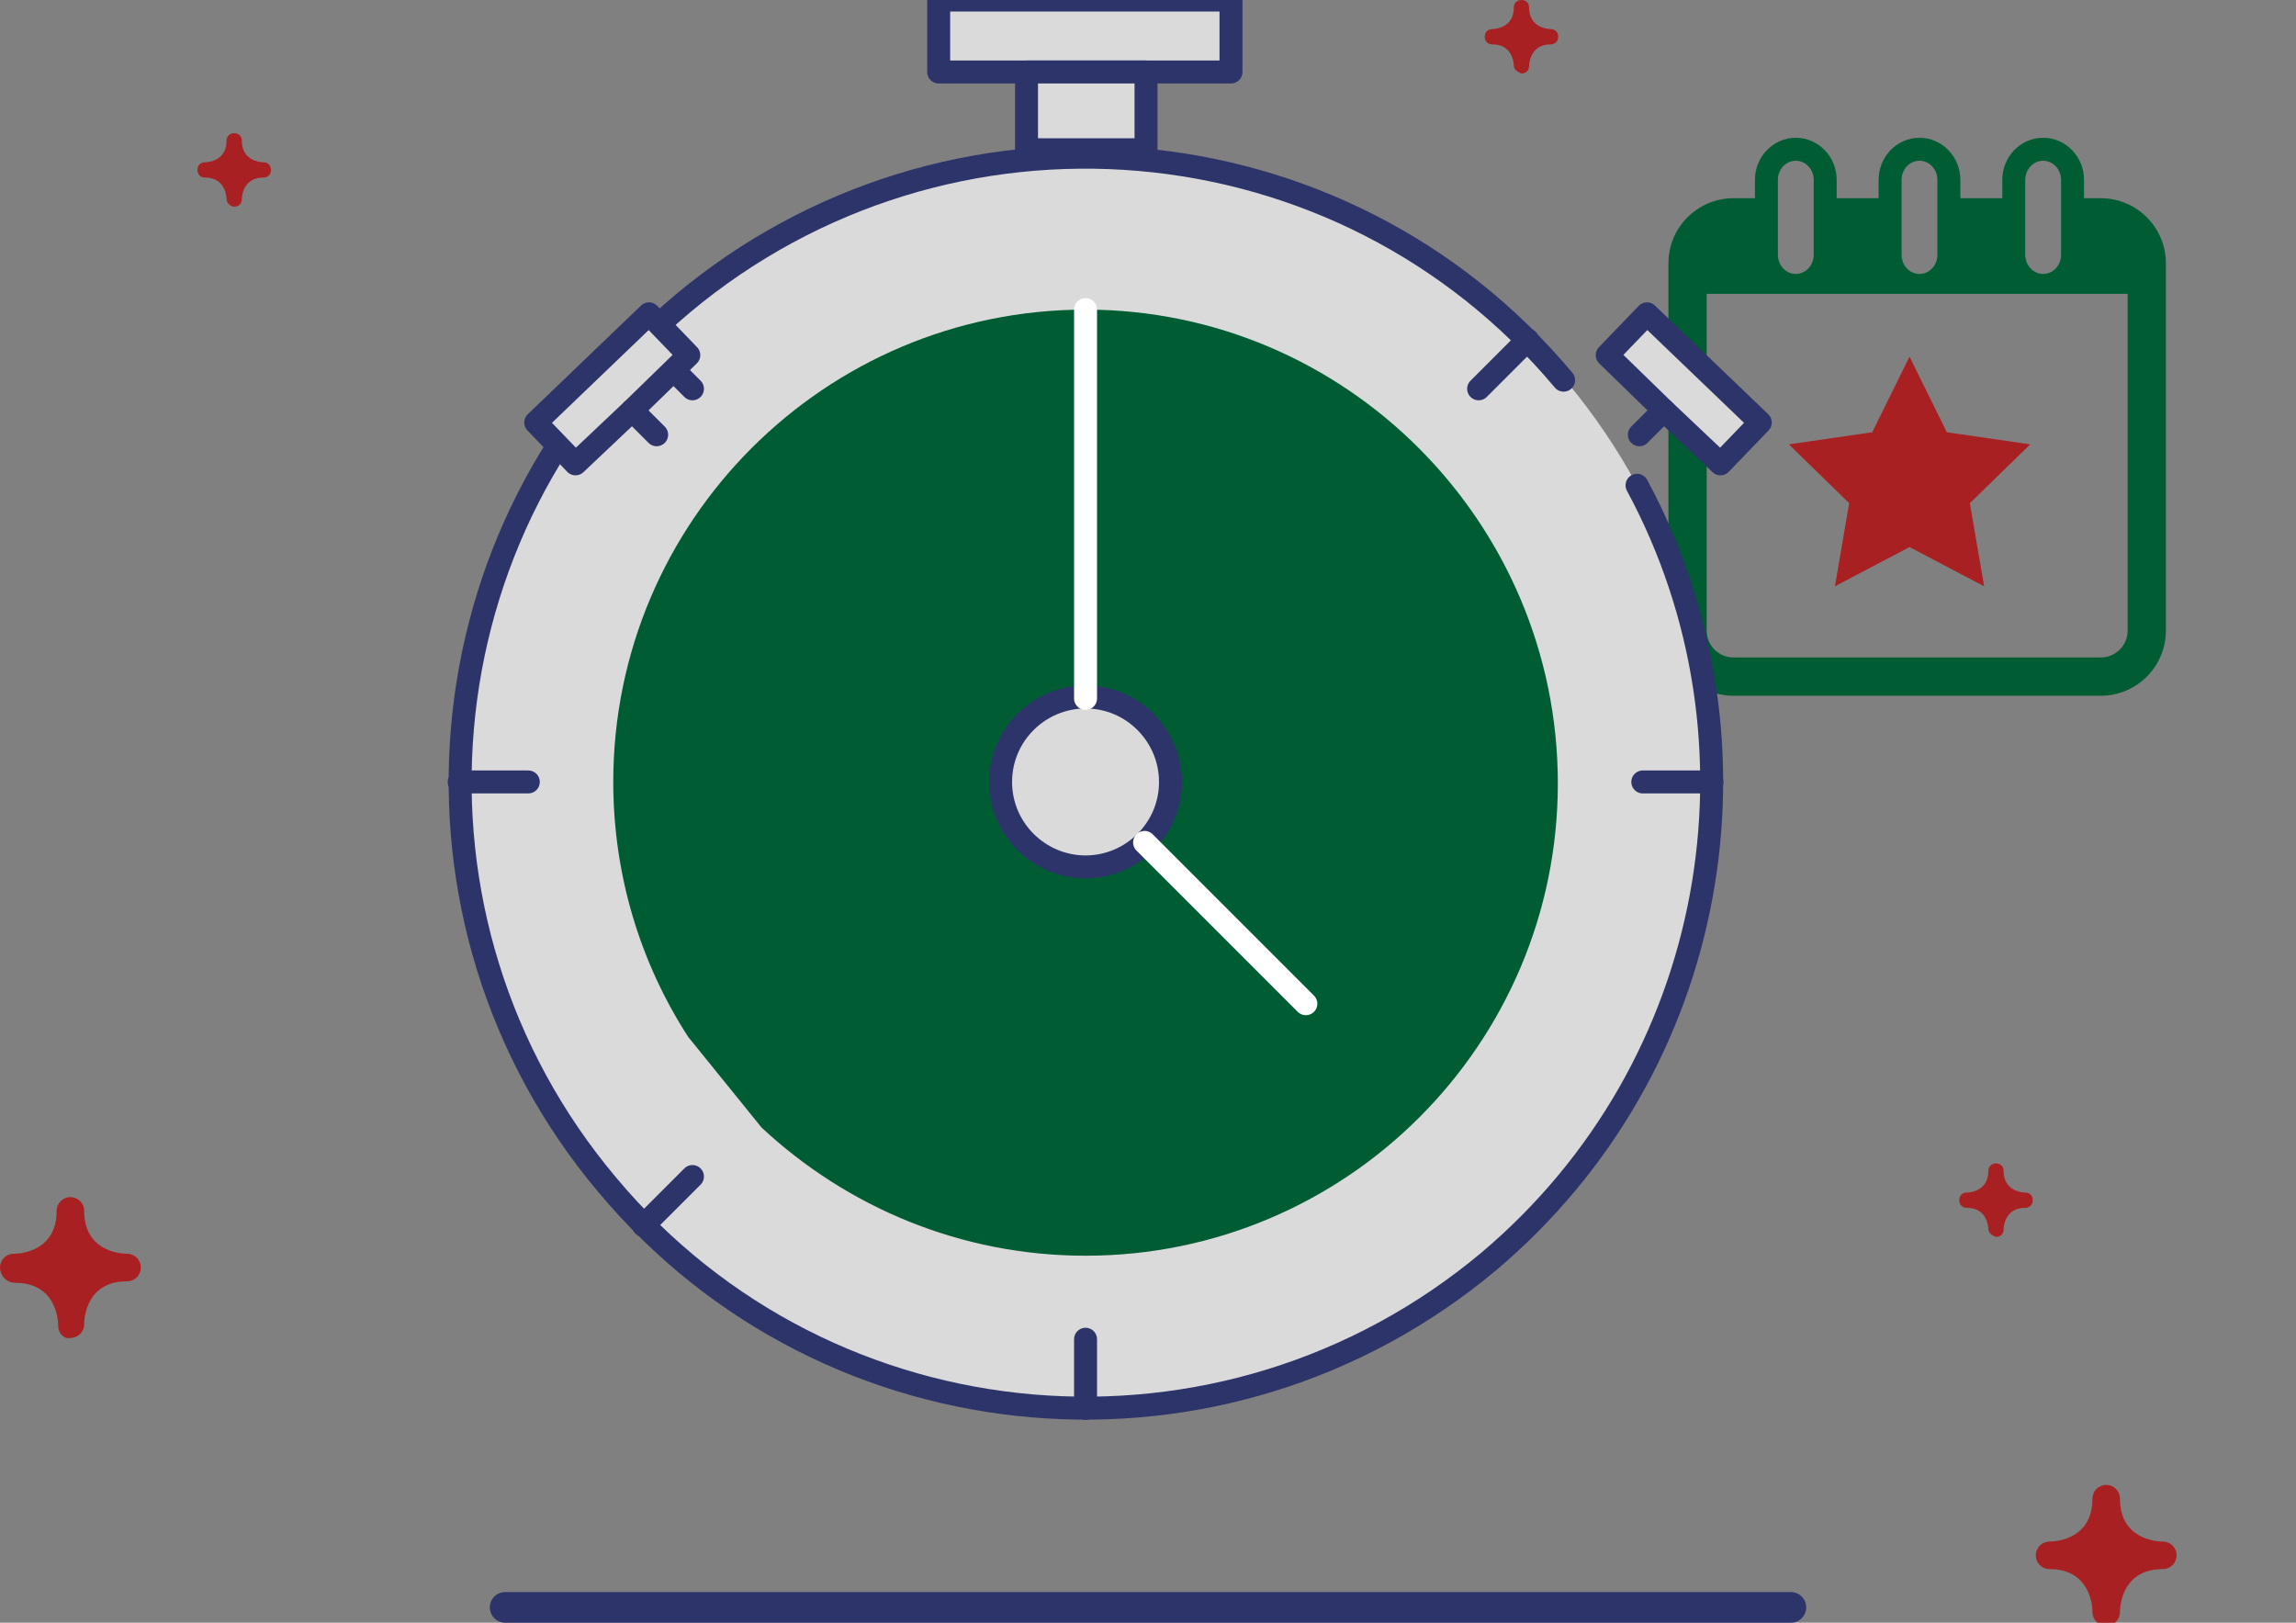 <svg width="150" height="106" viewBox="0 0 150 106" fill="none" xmlns="http://www.w3.org/2000/svg">
<rect x="0" y="0" width="150" height="106" fill="#808080" stroke="none"/>
<g clip-path="url(#clip0_1565_901)">
<path d="M137.25 12.948H136.152V11.75C136.152 10.234 134.955 9 133.482 9C132.008 9 130.812 10.234 130.812 11.75V12.947H128.072V11.75C128.072 10.234 126.875 9 125.402 9C123.929 9 122.732 10.234 122.732 11.75V12.947H119.992V11.75C119.992 10.234 118.795 9 117.322 9C115.849 9 114.652 10.234 114.652 11.75V12.947H113.25C110.907 12.947 109 14.854 109 17.197V41.197C109 43.54 110.907 45.447 113.25 45.447H137.25C139.594 45.447 141.5 43.54 141.5 41.197V17.197C141.5 14.854 139.593 12.948 137.25 12.948ZM132.312 11.75C132.312 11.061 132.837 10.5 133.482 10.5C134.128 10.5 134.652 11.061 134.652 11.75V16.645C134.652 17.334 134.128 17.895 133.482 17.895C132.837 17.895 132.312 17.334 132.312 16.645V11.75ZM124.232 11.75C124.232 11.061 124.757 10.5 125.402 10.5C126.047 10.5 126.572 11.061 126.572 11.75V16.645C126.572 17.334 126.047 17.895 125.402 17.895C124.757 17.895 124.232 17.334 124.232 16.645V11.75ZM116.151 11.75C116.151 11.061 116.676 10.5 117.321 10.5C117.966 10.5 118.491 11.061 118.491 11.75V16.645C118.491 17.334 117.966 17.895 117.321 17.895C116.676 17.895 116.151 17.334 116.151 16.645V11.75ZM139 41.198C139 42.163 138.215 42.948 137.25 42.948H113.25C112.285 42.948 111.5 42.163 111.5 41.198V19.198H139V41.198Z" fill="#005D33"/>
<path d="M119.878 38.298L124.752 35.737L129.625 38.298L128.694 32.87L132.637 29.027L127.189 28.236L124.752 23.298L122.315 28.236L116.865 29.027L120.809 32.87L119.878 38.298Z" fill="#A92023"/>
<path d="M33 105H117" stroke="#2D346A" stroke-width="2" stroke-miterlimit="10" stroke-linecap="round"/>
<path d="M70.92 92C93.497 92 111.84 73.656 111.84 51.08C111.84 28.503 93.497 10.254 70.92 10.254C48.343 10.254 30 28.597 30 51.174C30 73.751 48.343 92 70.92 92Z" fill="#DADADA"/>
<path d="M30 51.079H34.515" stroke="#2D346A" stroke-width="1.5" stroke-miterlimit="10" stroke-linecap="round" stroke-linejoin="round"/>
<path d="M106.949 31.701C115.979 48.446 112.311 69.705 97.259 82.405C79.951 96.891 54.176 94.728 39.689 77.419C25.108 60.11 27.366 34.335 44.581 19.849C61.889 5.362 87.664 7.526 102.151 24.834" stroke="#2D346A" stroke-width="1.5" stroke-miterlimit="10" stroke-linecap="round" stroke-linejoin="round"/>
<path d="M49.755 73.656C55.305 78.83 62.736 82.028 70.92 82.028C87.947 82.028 101.775 68.2 101.775 51.174C101.775 34.147 87.947 20.225 70.92 20.225C53.894 20.225 40.065 34.053 40.065 51.08C40.065 57.194 41.853 62.932 44.957 67.73" fill="#005D33"/>
<path d="M70.92 56.63C73.93 56.63 76.47 54.184 76.47 51.08C76.47 48.07 74.025 45.53 70.92 45.53C67.91 45.53 65.37 47.976 65.37 51.08C65.37 54.184 67.91 56.63 70.92 56.63Z" fill="#DADADA" stroke="#2D346A" stroke-width="1.5" stroke-miterlimit="10" stroke-linecap="round" stroke-linejoin="round"/>
<path d="M70.92 45.623V20.225" stroke="white" stroke-width="1.5" stroke-miterlimit="10" stroke-linecap="round" stroke-linejoin="round"/>
<path d="M74.777 55.03L85.313 65.566" stroke="white" stroke-width="1.5" stroke-miterlimit="10" stroke-linecap="round" stroke-linejoin="round"/>
<path d="M107.325 51.079H111.84" stroke="#2D346A" stroke-width="1.5" stroke-miterlimit="10" stroke-linecap="round" stroke-linejoin="round"/>
<path d="M70.92 87.484V92" stroke="#2D346A" stroke-width="1.5" stroke-miterlimit="10" stroke-linecap="round" stroke-linejoin="round"/>
<path d="M42.041 22.201L45.239 25.399" stroke="#2D346A" stroke-width="1.5" stroke-miterlimit="10" stroke-linecap="round" stroke-linejoin="round"/>
<path d="M45.239 76.855L42.041 80.053" stroke="#2D346A" stroke-width="1.5" stroke-miterlimit="10" stroke-linecap="round" stroke-linejoin="round"/>
<path d="M99.799 22.201L96.601 25.399" stroke="#2D346A" stroke-width="1.5" stroke-miterlimit="10" stroke-linecap="round" stroke-linejoin="round"/>
<path d="M80.421 0H61.325V4.703H80.421V0Z" fill="#DADADA" stroke="#2D346A" stroke-width="1.5" stroke-miterlimit="10" stroke-linecap="round" stroke-linejoin="round"/>
<path d="M74.871 4.703H67.063V9.783H74.871V4.703Z" fill="#DADADA" stroke="#2D346A" stroke-width="1.5" stroke-miterlimit="10" stroke-linecap="round" stroke-linejoin="round"/>
<path d="M136.7 105.3C136.7 104.8 136.5 102.5 133.9 102.5C133.4 102.5 133 102.1 133 101.6C133 101.1 133.4 100.7 133.9 100.7C134.4 100.7 136.7 100.5 136.7 97.9C136.7 97.4 137.1 97 137.6 97C138.1 97 138.5 97.4 138.5 97.9C138.5 100.5 140.8 100.7 141.3 100.7C141.8 100.7 142.2 101.1 142.2 101.6C142.2 102.1 141.8 102.5 141.3 102.5C138.7 102.5 138.5 104.8 138.5 105.3C138.5 105.8 138.1 106.2 137.6 106.2C137.1 106.2 136.7 105.8 136.7 105.3Z" fill="#A92023"/>
<path d="M98.9 4.3C98.9 4.1 98.8 2.9 97.5 2.9C97.2 2.9 97 2.7 97 2.4C97 2.1 97.2 1.9 97.5 1.9C97.7 1.9 98.9 1.8 98.9 0.5C98.9 0.2 99.1 0 99.4 0C99.7 0 99.9 0.2 99.9 0.5C99.9 1.8 101.1 1.9 101.3 1.9C101.6 1.9 101.8 2.1 101.8 2.4C101.8 2.7 101.6 2.9 101.3 2.9C100 2.9 99.9 4.1 99.9 4.3C99.9 4.6 99.7 4.8 99.4 4.8C99.1 4.7 98.9 4.5 98.9 4.3Z" fill="#A92023"/>
<path d="M14.8 13C14.8 12.8 14.7 11.6 13.4 11.6C13.1 11.6 12.9 11.4 12.9 11.1C12.9 10.8 13.1 10.6 13.4 10.6C13.6 10.6 14.8 10.5 14.8 9.2C14.8 8.9 15 8.7 15.3 8.7C15.6 8.7 15.8 8.9 15.8 9.2C15.8 10.5 17 10.6 17.2 10.6C17.5 10.6 17.7 10.8 17.7 11.1C17.7 11.4 17.5 11.6 17.2 11.6C15.9 11.6 15.8 12.8 15.8 13C15.8 13.3 15.6 13.5 15.3 13.5C15 13.5 14.8 13.2 14.8 13Z" fill="#A92023"/>
<path d="M3.8 86.6C3.8 86.1 3.6 83.8 1 83.8C0.4 83.8 0 83.3 0 82.8C0 82.3 0.4 81.9 0.9 81.9C1.4 81.9 3.7 81.7 3.7 79.1C3.7 78.6 4.1 78.2 4.6 78.2C5.1 78.2 5.5 78.6 5.5 79.1C5.5 81.7 7.8 81.9 8.3 81.9C8.8 81.9 9.2 82.3 9.2 82.8C9.2 83.3 8.8 83.7 8.3 83.7C5.7 83.7 5.5 86 5.5 86.5C5.5 87 5.1 87.4 4.6 87.4C4.2 87.5 3.8 87.1 3.8 86.6Z" fill="#A92023"/>
<path d="M129.9 80.3C129.9 80.1 129.8 78.9 128.5 78.9C128.2 78.9 128 78.7 128 78.4C128 78.1 128.2 77.9 128.5 77.9C128.7 77.9 129.9 77.8 129.9 76.5C129.9 76.2 130.1 76 130.4 76C130.7 76 130.9 76.2 130.9 76.5C130.9 77.8 132.1 77.9 132.3 77.9C132.6 77.9 132.8 78.1 132.8 78.4C132.8 78.7 132.6 78.9 132.3 78.9C131 78.9 130.9 80.1 130.9 80.3C130.9 80.6 130.7 80.8 130.4 80.8C130.1 80.7 129.9 80.5 129.9 80.3Z" fill="#A92023"/>
<path d="M45 23.2L41.3 26.8L37.6 30.3L35 27.6L42.4 20.5L45 23.2Z" fill="#DADADA" stroke="#2D346A" stroke-width="1.5" stroke-miterlimit="10" stroke-linecap="round" stroke-linejoin="round"/>
<path d="M42.9 28.4L41.3 26.8" stroke="#2D346A" stroke-width="1.5" stroke-miterlimit="10" stroke-linecap="round" stroke-linejoin="round"/>
<path d="M105 23.2L108.7 26.8L112.4 30.3L115 27.6L107.6 20.5L105 23.2Z" fill="#DADADA" stroke="#2D346A" stroke-width="1.5" stroke-miterlimit="10" stroke-linecap="round" stroke-linejoin="round"/>
<path d="M107.1 28.4L108.7 26.8" stroke="#2D346A" stroke-width="1.5" stroke-miterlimit="10" stroke-linecap="round" stroke-linejoin="round"/>
</g>
<defs>
<clipPath id="clip0_1565_901">
<rect width="150" height="106" fill="white"/>
</clipPath>
</defs>
</svg>
